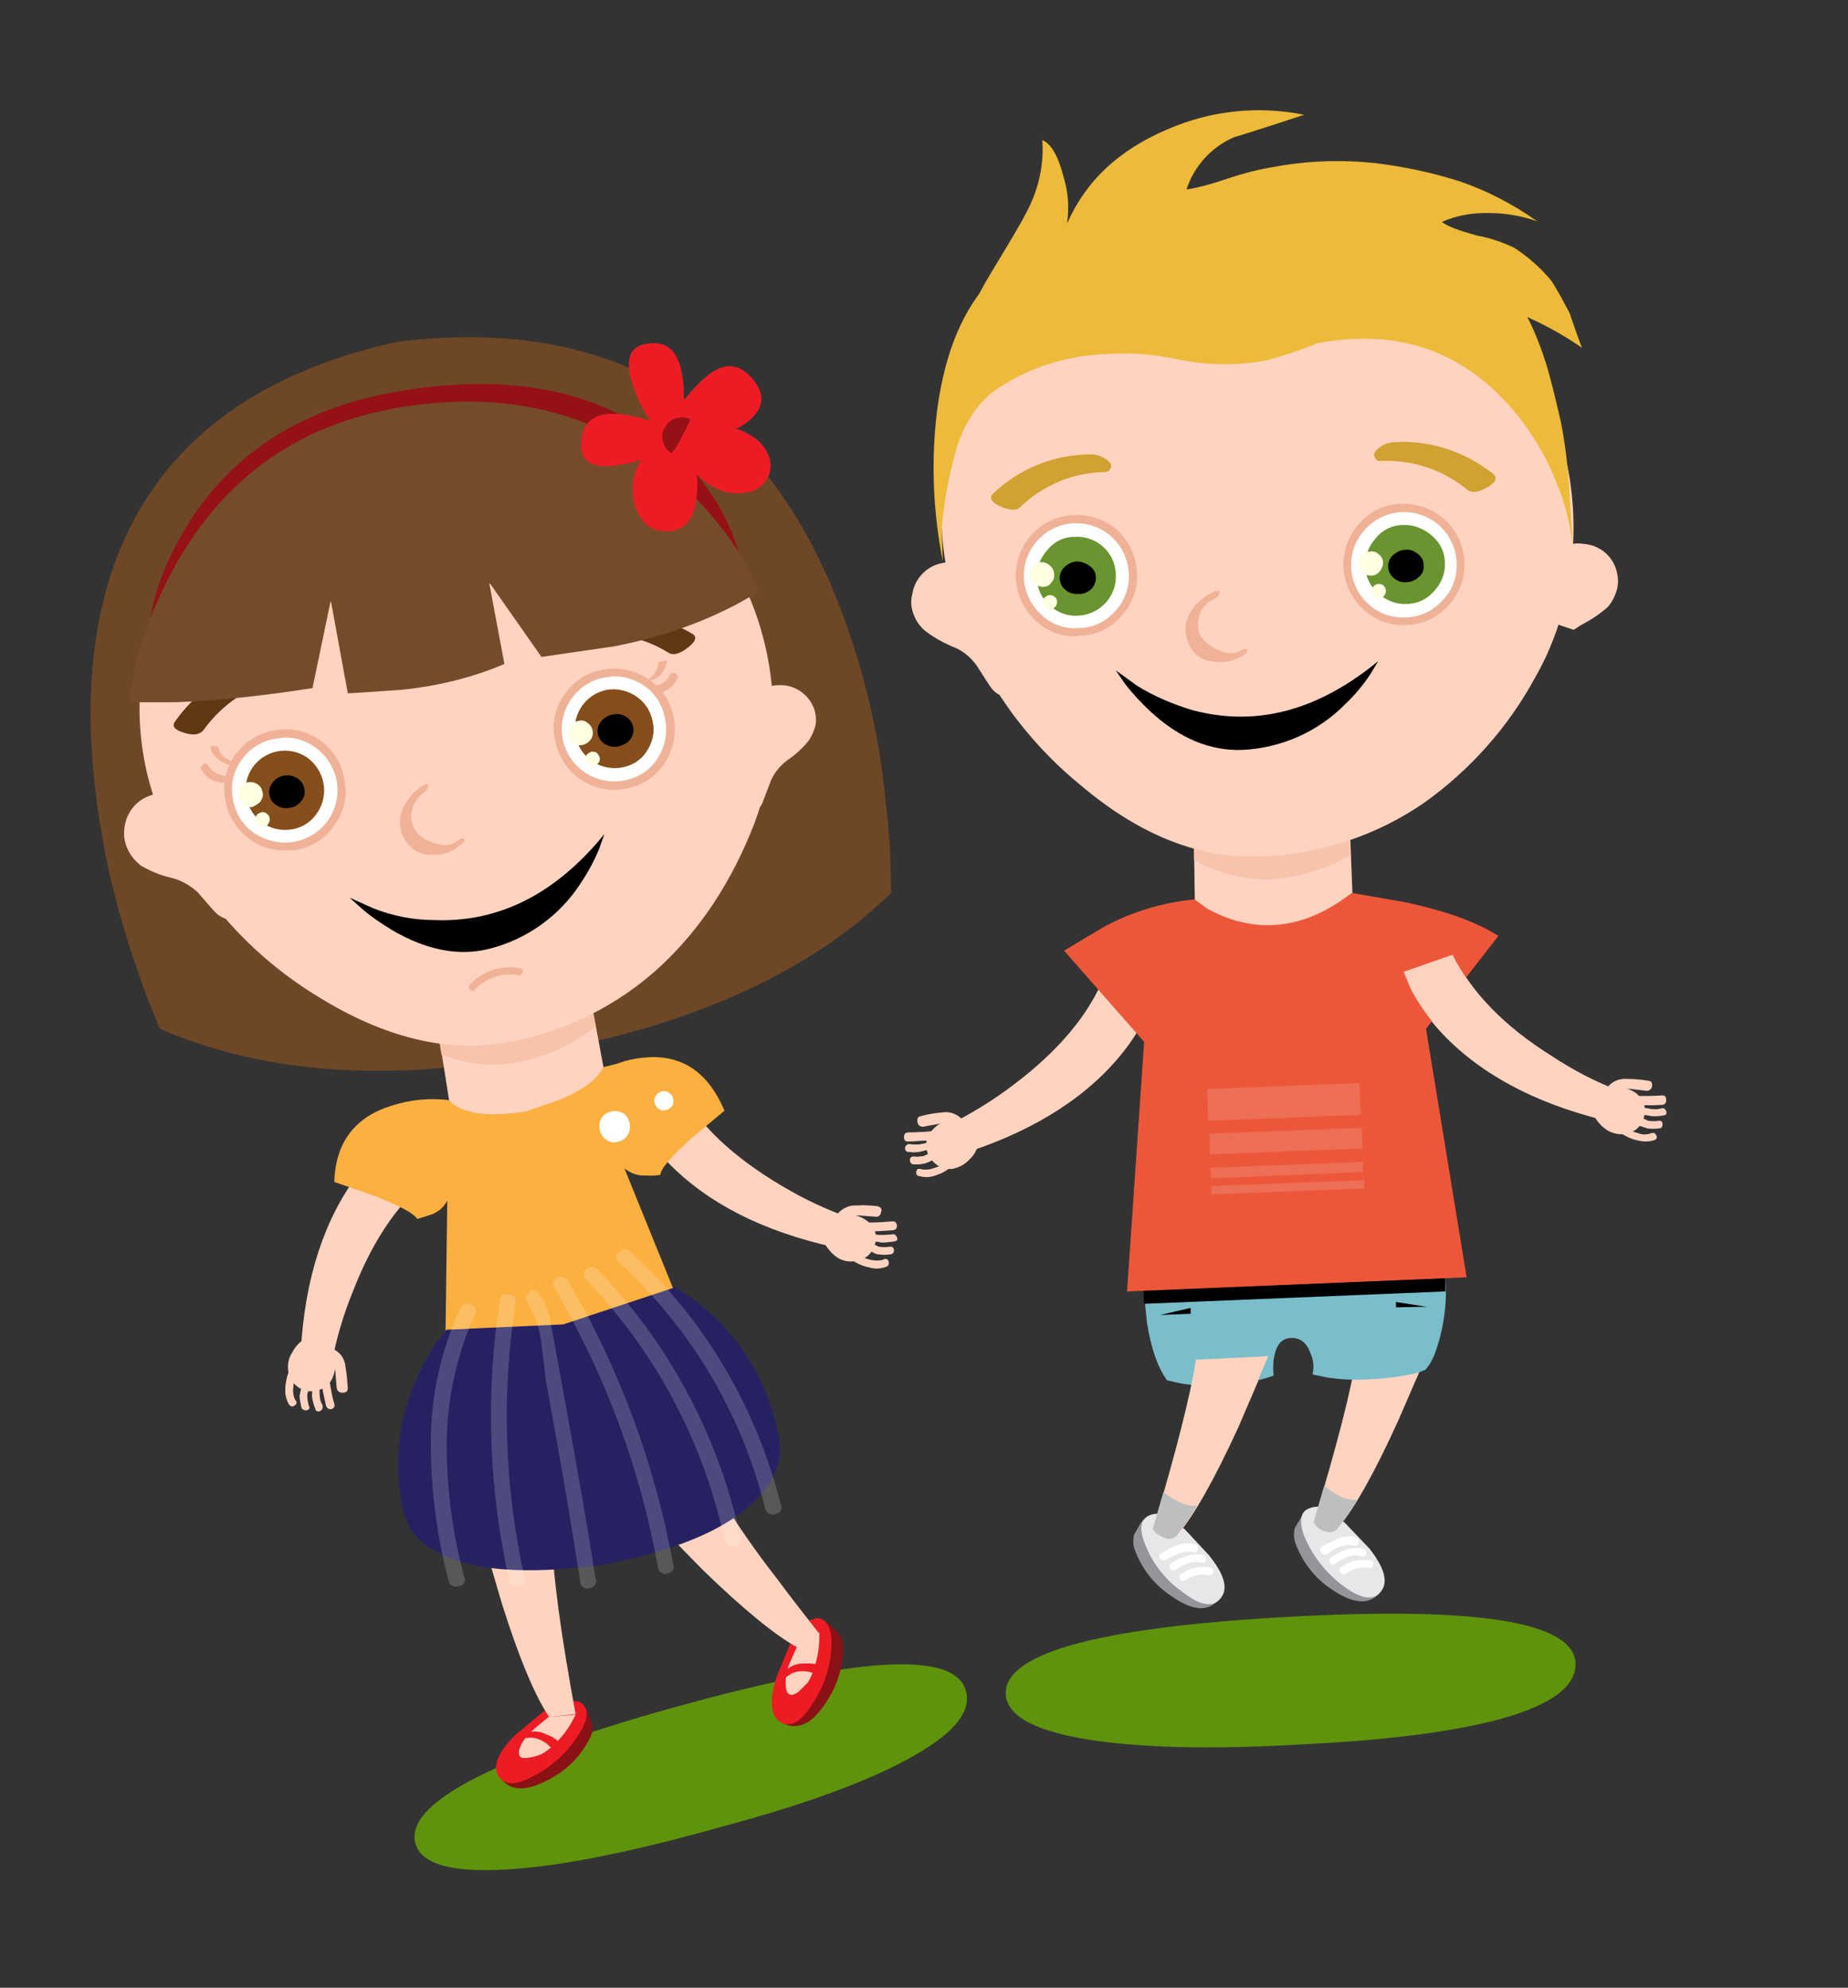 <svg version="1.1" id="a759dbe8-81d8-400a-b887-7dc38b6dfd2c"
	 xmlns="http://www.w3.org/2000/svg" xmlns:xlink="http://www.w3.org/1999/xlink" x="0px" y="0px" viewBox="0 0 314 337.7"
	 style="enable-background:new 0 0 314 337.7;" xml:space="preserve">
<rect x="0" y="0" width="314" height="337.7" fill="#333333" stroke="none"/>
<style type="text/css">
	.st0{fill:#5F930C;}
	.st1{fill:#FFD3BF;}
	.st2{fill:#939598;}
	.st3{fill:#E6E7E8;}
	.st4{fill:#FFFFFF;}
	.st5{fill:#BCBEC0;}
	.st6{fill:#F7C3AB;}
	.st7{fill:#F0B297;}
	.st8{fill:#69942F;}
	.st9{fill:#CFA232;}
	.st10{fill:#FFFEE3;}
	.st11{fill:#7ABECC;}
	.st12{fill:#ED5739;}
	.st13{fill:#ED6F55;}
	.st14{fill:#6E4726;}
	.st15{fill:#854E1B;}
	.st16{fill:#603913;}
	.st17{fill:#FBB040;}
	.st18{fill:#941116;}
	.st19{fill:#8A1115;}
	.st20{fill:#ED1C24;}
	.st21{fill:#262262;}
	.st22{opacity:0.18;}
	.st23{fill:#754C29;}
	.st24{fill:#EDBA39;}
</style>
<g id="a013f47d-e5e1-4bea-bbd5-60b6a4f06175">
	<path class="st0" d="M255.1,292c8.6-2.4,12.8-5.6,12.6-9.5c-0.4-7-16.8-9.6-49.1-7.8c-32.2,1.8-48.1,6.2-47.7,13.2
		c0.2,3.8,5.5,6.5,15.8,7.9c9,1.2,20.8,1.4,35.4,0.5C236.4,295.6,247.4,294.1,255.1,292z"/>
</g>
<path class="st1" d="M195.4,171l1-3l-8.7-2.3c-2.6,6.6-7.8,12.8-15.5,18.6c-3.4,2.6-7,4.8-10.8,6.7l3.1,4.7
	c11.8-3.9,20.7-9.7,26.6-17.3C192.9,176.1,194.3,173.6,195.4,171z"/>
<path class="st1" d="M164.7,197c0.8-0.7,1.3-1.7,1.6-2.7c0.3-1.1-0.2-2.2-1.1-2.8c-1-0.8-2.2-1.2-3.5-1.1c-1.2,0-2.3,0.5-3.1,1.4
	c-0.8,0.7-1.3,1.8-1.2,2.9c0,1.1,0.5,2.1,1.3,2.8c0.8,0.8,1.9,1.1,3,1.1C162.8,198.4,163.9,197.9,164.7,197z"/>
<path class="st1" d="M160.9,197.2c-0.6,0.5-1.3,1-2.1,1.2c-0.7,0.3-1.6,0.4-2.4,0.2c-0.4-0.1-0.6,0-0.7,0.4c-0.1,0.3,0,0.7,0.4,0.8
	h0.1c1,0.3,2.1,0.2,3-0.2c1-0.3,1.9-0.9,2.7-1.6c0.3-0.3,0.3-0.5,0-0.8C161.6,197,161.2,197,160.9,197.2L160.9,197.2z"/>
<path class="st1" d="M159.4,196.2c-0.1-0.3-0.4-0.6-0.8-0.5l0,0c-0.3,0.1-0.5,0.2-0.8,0.3c-0.4,0.2-0.7,0.3-0.8,0.4
	c-0.6,0.1-1.2,0.2-1.8,0.1c-0.4,0-0.6,0.2-0.6,0.6c0,0.4,0.3,0.7,0.6,0.7l0,0c0.7,0,1.3,0,2-0.2c0.3-0.1,0.6-0.2,0.9-0.4
	c0.3-0.2,0.5-0.3,0.8-0.3C159.4,196.9,159.6,196.6,159.4,196.2z"/>
<path class="st1" d="M159.2,194.7c0-0.4-0.2-0.7-0.6-0.7c-0.6,0.1-1.2,0.2-1.7,0.3c-0.7,0.2-1.5,0.2-2.2,0.1
	c-0.4-0.1-0.7,0.2-0.8,0.5c0,0,0,0,0,0.1c-0.1,0.3,0,0.6,0.3,0.7c0.1,0,0.1,0,0.2,0c0.7,0.1,1.5,0.1,2.2-0.1c0,0,0.4-0.1,1.1-0.3
	c0.3-0.1,0.7-0.2,1.1-0.1c0.3,0,0.5-0.1,0.6-0.4C159.2,194.8,159.2,194.8,159.2,194.7z"/>
<path class="st1" d="M158.4,192.2c-1.3,0.2-2.7,0.2-4,0.2c-0.5,0-0.7,0.3-0.7,0.8c0,0.4,0.2,0.7,0.5,0.7c0.1,0,0.1,0,0.2,0
	c1.8-0.1,3.1-0.1,4-0.2c0.4,0,0.7-0.4,0.7-0.8c0,0,0,0,0-0.1C159.1,192.3,158.8,192.1,158.4,192.2z"/>
<path class="st1" d="M163.2,189.9c-0.9-0.8-2.1-1.1-3.2-0.9c-1.2,0.1-2.3,0.3-3.5,0.6c-0.6,0.1-0.7,0.5-0.6,1.1
	c0.1,0.5,0.6,0.8,1,0.7h0.1c1.4-0.3,2.3-0.4,2.6-0.5c1.2-0.1,2,0,2.4,0.4c0.2,0.3,0.7,0.4,1,0.2c0.1,0,0.1-0.1,0.2-0.2
	c0.4-0.3,0.4-0.9,0.1-1.3L163.2,189.9z"/>
<path class="st1" d="M238.5,165.2l1.2,2.9c1.3,2.5,3,4.9,4.9,7c6.5,7.1,15.8,12.2,27.9,15.2l2.7-4.9c-4-1.5-7.8-3.5-11.3-5.8
	c-8.2-5.1-13.8-10.9-17-17.3L238.5,165.2z"/>
<path class="st1" d="M279.5,188.6c0-1.1-0.6-2.1-1.4-2.8c-0.9-0.7-2.1-1.1-3.2-1.1c-1.2,0-2.4,0.5-3.4,1.3c-0.9,0.7-1.3,1.8-0.9,2.9
	c0.3,1,1,1.9,1.8,2.6c0.9,0.8,2,1.2,3.2,1.2c1.1,0,2.2-0.5,2.9-1.3C279.1,190.7,279.5,189.6,279.5,188.6z"/>
<path class="st1" d="M275.3,192.4c0.8,0.6,1.8,1.1,2.8,1.3c1,0.3,2,0.3,3,0c0.3-0.1,0.5-0.4,0.4-0.7c0,0,0-0.1-0.1-0.1
	c-0.1-0.4-0.4-0.5-0.8-0.4c-0.7,0.3-1.6,0.3-2.3,0c-0.8-0.2-1.5-0.5-2.2-1c-0.2-0.2-0.6-0.2-0.8,0l-0.1,0.1
	C275,191.9,275,192.2,275.3,192.4z"/>
<path class="st1" d="M281.9,190.4c-0.6,0.1-1.3,0.1-1.9,0c-0.5-0.3-1.1-0.5-1.6-0.6c-0.4-0.1-0.7,0.2-0.8,0.6l0,0
	c-0.1,0.4,0.1,0.6,0.5,0.7c0.3,0.1,0.6,0.2,0.9,0.3s0.6,0.2,0.9,0.3c0.7,0.1,1.3,0.1,2,0c0.4,0,0.6-0.3,0.6-0.7
	c0-0.3-0.1-0.5-0.4-0.6C282,190.4,281.9,190.4,281.9,190.4z"/>
<path class="st1" d="M278.3,189.4c0.7,0,1.5,0,2.2,0.2c0.7,0.1,1.5,0,2.2-0.1c0.4-0.1,0.6-0.3,0.4-0.7c-0.1-0.4-0.4-0.6-0.8-0.5
	c-0.7,0.2-1.5,0.2-2.3,0c-0.6-0.1-1.2-0.2-1.8-0.2c-0.3,0-0.6,0.2-0.6,0.5c0,0.1,0,0.1,0,0.2C277.7,189.2,277.9,189.4,278.3,189.4z"
	/>
<path class="st1" d="M278.4,187.7c1.3,0.1,2.7,0.1,4,0c0.4,0,0.7-0.3,0.7-0.7c0-0.1,0-0.1,0-0.2c0-0.4-0.2-0.7-0.6-0.7
	c-0.1,0-0.1,0-0.2,0c-1.3,0.1-2.7,0.1-4,0.1c-0.5,0-0.7,0.2-0.7,0.8S278,187.7,278.4,187.7z"/>
<path class="st1" d="M274.7,185.6c0.4-0.5,1.1-0.7,2.3-0.6c0.1,0,1,0.1,2.6,0.3c0.5,0.1,1-0.2,1.1-0.7l0,0c0.1-0.6-0.1-1-0.7-1
	c-1.2-0.2-2.3-0.3-3.5-0.3c-1.2-0.1-2.3,0.3-3.1,1.1c-0.3,0.3-0.3,0.9,0,1.2l0.1,0.1C274,186.1,274.4,186.1,274.7,185.6z"/>
<path class="st2" d="M223,256.8c-0.7-0.4-1.4,0-2.1,1.3c-0.2,0.3-0.5,0.8-0.9,1.5c-0.2,0.9-0.2,1.9,0.2,2.8c1.2,3.2,3.4,5.9,6.2,7.7
	c3.1,2.1,5.6,2.5,7.3,1.2c2-1.5,1.5-3.8-1.5-6.8l-8.4-6.7C223.7,257.4,223.4,257,223,256.8z"/>
<path class="st3" d="M232.7,263.1l-4.2-4.4l-3.3-2.6c-0.9-0.2-1.8-0.2-2.6,0.1c-1.6,0.5-1.9,2-1.1,4.5c1.3,3.3,3.5,6.2,6.3,8.4
	c3.3,2.6,5.6,3,6.9,1.2C235.9,268.7,235.2,266.3,232.7,263.1z"/>
<path class="st1" d="M242.8,229.3l-12.3,0.7c-0.8,5.8-3.3,15.4-7.3,28.7l0.5,0.6c0.4,0.4,1,0.8,1.6,0.9c0.8,0.3,1.7,0,2.1-0.7
	c2.8-3.3,6.2-9.4,10.2-18.2L242.8,229.3z"/>
<path class="st4" d="M228.7,267.4c1.1-0.9,2.5-1.3,3.9-1c0.3,0.1,0.6-0.1,0.7-0.4c0-0.1,0-0.1,0-0.2c0.1-0.3,0-0.6-0.3-0.7
	c-0.1,0-0.1,0-0.2,0c-1.7-0.3-3.5,0.1-4.9,1.1c-0.3,0.2-0.4,0.5-0.2,0.8c0,0,0,0.1,0.1,0.1c0.1,0.3,0.4,0.4,0.7,0.3
	C228.6,267.5,228.7,267.4,228.7,267.4z"/>
<path class="st4" d="M226.9,265.6c1.8-1.2,3.2-1.6,4.5-1.2c0.3,0.1,0.6,0,0.7-0.3c0-0.1,0-0.1,0-0.2c0.1-0.4-0.1-0.7-0.5-0.8l0,0
	c-1.6-0.4-3.4,0.1-5.4,1.5c-0.3,0.1-0.4,0.4-0.3,0.7c0,0.1,0.1,0.1,0.1,0.2c0.1,0.3,0.5,0.4,0.7,0.3
	C226.8,265.7,226.9,265.7,226.9,265.6z"/>
<path class="st4" d="M227.6,262.8c0.8-0.3,1.7-0.4,2.5-0.2c0.3,0.1,0.6-0.1,0.7-0.4v-0.1c0.1-0.3-0.1-0.7-0.4-0.8h-0.1
	c-1-0.2-2-0.1-2.9,0.3s-1.8,0.8-2.7,1.3c-0.3,0.1-0.4,0.4-0.3,0.7c0,0.1,0.1,0.1,0.1,0.2c0.2,0.3,0.6,0.4,0.9,0.3l0,0
	C226.5,263.3,227.2,262.9,227.6,262.8z"/>
<path class="st5" d="M223.7,259.3c0.4,0.4,1,0.8,1.6,0.9c0.8,0.3,1.7,0,2.1-0.7c1.2-1.5,2.3-3.1,3.3-4.7c-1.7,0.2-3.6-0.6-5.7-2.4
	l-1.8,6.2L223.7,259.3z"/>
<path class="st2" d="M195.7,257.9c-0.7-0.4-1.4,0-2.1,1.2c-0.3,0.6-0.6,1.1-0.9,1.6c-0.2,0.9-0.2,1.9,0.2,2.8
	c1.2,3.2,3.4,5.9,6.2,7.7c3.1,2.2,5.6,2.6,7.3,1.2c2-1.5,1.5-3.8-1.5-6.9l-8.4-6.7C196.4,258.5,196.1,258.1,195.7,257.9z"/>
<path class="st3" d="M205.4,264.2l-4.1-4.4l-3.3-2.5c-0.9-0.2-1.8-0.2-2.6,0.1c-1.5,0.6-1.9,2.1-1,4.5c1.2,3.4,3.4,6.3,6.3,8.4
	c3.3,2.6,5.5,2.9,6.8,1.1C208.7,269.8,208,267.4,205.4,264.2z"/>
<path class="st1" d="M200.2,260.6c2.8-3.3,6.2-9.4,10.2-18.1l5.2-12.1l-12.3,0.6c-0.8,5.9-3.3,15.4-7.3,28.8l0.5,0.6
	c0.5,0.4,1,0.7,1.6,0.9C198.9,261.6,199.7,261.3,200.2,260.6z"/>
<path class="st4" d="M201.4,268.5c1.1-0.9,2.6-1.2,4-0.9c0.3,0.1,0.6-0.1,0.7-0.4c0,0,0-0.1,0-0.2c0.1-0.3-0.1-0.6-0.4-0.7h-0.1
	c-1.7-0.3-3.5,0.1-4.9,1.1c-0.3,0.2-0.4,0.6-0.2,0.9l0,0c0.1,0.3,0.5,0.4,0.7,0.2C201.4,268.5,201.4,268.5,201.4,268.5z"/>
<path class="st4" d="M199.7,266.7c1.8-1.2,3.2-1.6,4.5-1.2c0.4,0.1,0.6,0,0.7-0.5c0.1-0.3-0.1-0.7-0.4-0.8h-0.1
	c-1.5-0.4-3.3,0.1-5.4,1.4c-0.3,0.1-0.4,0.5-0.2,0.8c0,0.1,0.1,0.1,0.1,0.1C199,266.8,199.3,266.9,199.7,266.7L199.7,266.7z"/>
<path class="st4" d="M200.4,263.9c0.8-0.3,1.6-0.4,2.4-0.2c0.3,0.1,0.6-0.1,0.7-0.4c0,0,0-0.1,0-0.2c0.1-0.5-0.1-0.7-0.5-0.8
	c-1-0.2-2-0.1-3,0.2c-0.9,0.4-1.8,0.8-2.7,1.4c-0.3,0.1-0.4,0.4-0.3,0.7c0,0.1,0.1,0.1,0.1,0.2c0.1,0.3,0.5,0.4,0.8,0.3
	c0,0,0.1,0,0.1-0.1C199.4,264.3,200.1,264,200.4,263.9z"/>
<path class="st5" d="M196.4,260.4c0.5,0.4,1,0.7,1.6,0.9c0.8,0.3,1.7,0,2.1-0.7c1.2-1.5,2.3-3.1,3.3-4.8c-1.6,0.2-3.5-0.6-5.7-2.3
	l-1.8,6.2L196.4,260.4z"/>
<path class="st1" d="M173.4,110.1c-0.7-1.8-1.3-3.1-1.6-3.9c-0.8-1.9-1.4-3.3-1.8-4.2c-0.6-1.4-1.4-2.7-2.4-3.8
	c-1.7-2.3-4.5-3.3-7.2-2.6c-2.8,0.4-5,2.6-5.4,5.4c-0.3,1.1-0.2,2.2,0.2,3.3c0.4,1.1,1,2,1.9,2.8c1.4,1.1,3,2,4.6,2.7
	c1.7,0.6,3.1,1.7,4.2,3.2c1.5,2.3,2.3,3.6,2.4,3.7c0.8,1.2,2.2,1.9,3.7,1.8c0.9-0.1,1.7-0.7,2-1.6c0.5-0.8,0.7-1.7,0.6-2.6
	C174.4,112.8,174,111.4,173.4,110.1z"/>
<path class="st1" d="M202.6,124.6l0.5,34.5l27,0.5l-1.4-36.1L202.6,124.6z"/>
<path class="st6" d="M202.5,124.6l0.4,21.5c3.8,2.2,8.1,3.3,12.4,3.3c5-0.2,9.8-1.6,14.1-4.1l-0.9-21.7L202.5,124.6z"/>
<path class="st1" d="M265.6,76.1c-4.3-15.8-14.8-27-31.5-33.7c-7.5-3-16.9-3.8-28.1-2.5c-3.5,0.4-7,1-10.4,1.8l-4.1,1.1
	c-14.7,5.5-24.3,15.1-28.9,28.8c-3.7,10.7-3.5,22.4,0.5,33c4.1,11.2,11.1,21.1,20.4,28.7c10.1,8.6,20.3,12.6,30.6,12.2
	c10-0.3,19.8-3.5,28-9.2c7.8-5.6,14.2-12.8,18.8-21.3c3.2-5.6,5.2-11.9,6-18.3C267.8,89.8,267.4,82.8,265.6,76.1z"/>
<path class="st7" d="M206.2,100.6c-1.7,0.7-3.2,2-4.1,3.7c-0.9,1.7-0.9,3.6,0,5.3c0.7,1.6,2.3,2.7,4.1,2.8c1.7,0.3,3.5-0.1,5-1
	c0.6-0.4,0.9-0.8,0.7-1s-0.6-0.2-1.2,0.2c-1,0.5-2.2,0.5-3.3,0c-1.1-0.4-2.1-1-2.8-1.8c-1-1-1.3-2.5-0.9-3.9
	c0.3-1.4,1.2-2.5,2.5-3.1c0.5-0.2,0.9-0.6,1-1.1C207.2,100.3,206.9,100.2,206.2,100.6z"/>
<path class="st4" d="M182.6,88.2c-5.3,0.2-9.4,4.7-9.2,9.9c0,0,0,0,0,0.1c0,2.6,1.2,5,3.1,6.7c3.9,3.6,9.9,3.4,13.5-0.5l0.1-0.1
	c1.8-1.8,2.7-4.3,2.5-6.9c-0.1-2.6-1.2-5-3.1-6.7S185.1,88.1,182.6,88.2z"/>
<path class="st7" d="M182.5,87.5c-5.7,0.2-10.1,5-9.9,10.7c0.1,2.7,1.3,5.3,3.3,7.2c1.9,1.8,4.4,2.8,7,2.7l0.4-0.1
	c2.8,0,5.4-1.2,7.2-3.3c1.9-2,2.9-4.7,2.7-7.4c-0.1-2.7-1.3-5.3-3.3-7.2C187.9,88.3,185.2,87.4,182.5,87.5 M182.5,88.9h0.4
	c4.8,0,8.7,3.8,8.9,8.6c0.1,2.4-0.7,4.7-2.4,6.4c-1.6,1.8-3.8,2.8-6.2,2.8c-2.4,0.2-4.7-0.7-6.4-2.4c-3.6-3.4-3.8-9-0.4-12.6
	C178,90,180.2,89,182.5,88.9z"/>
<path class="st8" d="M182.6,91.2c-1.8,0-3.5,0.8-4.6,2.2c-1.2,1.3-1.9,3-1.8,4.8c0,1.8,0.8,3.5,2.2,4.7c1.3,1.2,3,1.8,4.8,1.7
	c3.7-0.2,6.6-3.3,6.4-7l0,0C189.5,93.9,186.4,91,182.6,91.2C182.7,91.2,182.7,91.2,182.6,91.2L182.6,91.2z"/>
<path d="M185.4,100.1c0.5-0.5,0.8-1.2,0.8-2s-0.4-1.5-1-1.9c-0.6-0.5-1.4-0.8-2.2-0.8s-1.5,0.4-2.1,0.9c-1.1,1-1.1,2.7-0.1,3.7
	c0.1,0.1,0.1,0.1,0.2,0.2c0.6,0.5,1.4,0.8,2.2,0.7C184.1,101,184.8,100.6,185.4,100.1z"/>
<path class="st9" d="M234.7,78.3c5.3-0.2,10.5,1.5,14.6,4.9c0.7,0.6,1.9,0.5,3.4-0.4s1.8-1.6,1-2.3c-4.7-3.7-10.5-5.7-16.5-5.4
	c-1.3,0-2.6,0.5-3.4,1.5c-0.3,0.3-0.4,0.7-0.2,1.1C233.8,78.2,234.2,78.4,234.7,78.3z"/>
<path class="st9" d="M168.8,83.8c-0.8,0.7-0.4,1.5,1.1,2.2s2.7,0.8,3.4,0.2c3.8-3.7,8.9-5.9,14.3-6c0.5,0,0.9-0.2,1.1-0.6
	c0.2-0.4,0.1-0.8-0.2-1.1c-0.9-0.9-2.2-1.4-3.6-1.3C178.9,77.3,173.1,79.7,168.8,83.8z"/>
<path class="st10" d="M178.6,99c0.4-0.4,0.6-0.9,0.5-1.5c0-0.6-0.3-1.1-0.7-1.4c-0.4-0.4-0.9-0.6-1.5-0.6s-1.1,0.3-1.4,0.7
	c-0.4,0.4-0.6,0.9-0.5,1.5c0,0.6,0.3,1.1,0.7,1.4c0.4,0.4,1,0.6,1.5,0.6C177.8,99.7,178.3,99.5,178.6,99z"/>
<path class="st10" d="M179.3,103.1c0.2-0.2,0.3-0.5,0.3-0.9c0-0.3-0.1-0.6-0.4-0.8c-0.2-0.2-0.5-0.3-0.8-0.3s-0.6,0.1-0.9,0.4
	c-0.2,0.2-0.3,0.5-0.3,0.8s0.1,0.6,0.4,0.9c0.2,0.2,0.6,0.3,0.9,0.3C178.8,103.5,179.1,103.3,179.3,103.1z"/>
<path class="st4" d="M238.2,86.3c-2.6,0.1-5,1.2-6.7,3.1c-1.8,1.8-2.7,4.3-2.6,6.9c0.1,2.6,1.2,5,3.1,6.7c3.9,3.6,10,3.4,13.6-0.5
	c1.7-1.9,2.7-4.4,2.5-7C248,90.2,243.5,86.1,238.2,86.3L238.2,86.3z"/>
<path class="st7" d="M238.2,85.6c-2.8,0-5.4,1.2-7.2,3.3c-3.8,4.1-3.6,10.5,0.4,14.4c1.9,1.9,4.4,2.9,7.1,2.9h0.5
	c2.7-0.1,5.3-1.3,7.1-3.3c3.9-4.2,3.6-10.7-0.5-14.5l0,0C243.6,86.5,240.9,85.5,238.2,85.6 M238.2,87h0.4c4.8,0,8.7,3.8,8.9,8.6
	c0.1,2.4-0.7,4.7-2.4,6.4c-1.6,1.8-3.8,2.8-6.2,2.9s-4.7-0.7-6.4-2.3c-1.8-1.6-2.8-3.8-2.9-6.2c-0.1-2.4,0.7-4.7,2.3-6.4
	C233.6,88.1,235.9,87.1,238.2,87L238.2,87z"/>
<path class="st8" d="M238.4,89.2c-1.8,0-3.5,0.8-4.6,2.2c-1.2,1.3-1.9,3-1.8,4.8c0,1.8,0.8,3.4,2.2,4.6c1.3,1.2,3,1.9,4.8,1.8
	c1.8,0,3.5-0.8,4.7-2.2c1.2-1.3,1.9-3,1.8-4.8c0-1.8-0.8-3.4-2.2-4.6S240.2,89.1,238.4,89.2z"/>
<path d="M238.8,93.4c-0.8,0-1.5,0.4-2.1,0.9c-1.1,1-1.1,2.7-0.1,3.7c0.1,0.1,0.2,0.2,0.2,0.2c0.6,0.5,1.4,0.8,2.2,0.7
	c0.8,0,1.6-0.4,2.1-0.9c0.6-0.5,0.9-1.2,0.8-2c0-0.8-0.4-1.5-1-1.9C240.3,93.6,239.6,93.3,238.8,93.4z"/>
<path class="st10" d="M231.4,94.3c-0.4,0.4-0.6,0.9-0.6,1.5s0.3,1.1,0.7,1.4c0.4,0.4,0.9,0.6,1.5,0.6s1.1-0.3,1.4-0.7
	c0.4-0.4,0.6-1,0.6-1.5c0-0.6-0.3-1.1-0.7-1.4c-0.4-0.4-0.9-0.6-1.5-0.5C232.3,93.7,231.8,93.9,231.4,94.3z"/>
<path class="st10" d="M235.2,101.2c0.4-0.5,0.4-1.2-0.1-1.7c-0.2-0.2-0.5-0.3-0.9-0.3c-0.3,0-0.6,0.2-0.8,0.4
	c-0.2,0.2-0.3,0.5-0.3,0.9c0,0.3,0.1,0.6,0.4,0.9c0.2,0.2,0.5,0.3,0.8,0.3C234.7,101.6,235,101.4,235.2,101.2z"/>
<path class="st1" d="M269.1,92.4c-2.6-0.4-5.3,0.8-6.7,3.1c-0.9,1.2-1.5,2.5-2,3.8c-0.4,0.9-0.8,2.3-1.4,4.1
	c-0.2,0.6,2.6,1.7,8.4,3.6c0.5-0.3,1-0.7,1.6-1c1.5-0.8,3-1.8,4.2-2.9c0.7-0.8,1.2-1.8,1.5-2.8s0.3-2.1,0-3.2
	C274.1,94.5,271.8,92.6,269.1,92.4z"/>
<path class="st11" d="M214.1,234.4c0.8-0.2,1.5-0.4,2.3-0.7c-0.1-1.1-0.1-2.2,0.1-3.2c0.4-2.2,1.4-3.2,3-3.2c1.5,0,2.6,0.9,3.2,2.7
	c0.5,1.1,0.6,2.3,0.3,3.5l2.4,0.5c2.5,0.4,5.1,0.5,7.6,0.3c2.4-0.1,4.8-0.4,7.2-0.9c0.7-0.2,1.4-0.4,2-0.7c0.9-1,1.5-2.3,1.9-3.6
	c1.3-3.9,1.8-8,1.5-12.1l-51.3,2.1l0.6,5.7c0.7,4.3,1.8,7.5,3.4,9.7l2.2,0.5c2.3,0.4,4.5,0.5,6.8,0.4
	C209.5,235.3,211.8,235,214.1,234.4z"/>
<g id="a8761f69-1cdd-40db-aad0-19e52c0270fc">
	<path d="M245.6,219.4v-2.3l-51.3,2.1l0.1,2.3L245.6,219.4z"/>
</g>
<g id="e8abca26-a86f-4eaf-a329-e5d25c923a47">
	<path d="M197.1,223.4l5.2-0.2v-1L197.1,223.4z"/>
</g>
<g id="ae2c06de-850d-4d58-b8e3-27e14325fd87">
	<path d="M237.2,222.1l5.2-0.1l-5.2-0.8V222.1z"/>
</g>
<path class="st12" d="M205,154.3l-2-1.5c-5.4,0.5-10.7,2.1-15.5,4.7l-6.7,4l13.6,15.5l-2.9,42.4l57.7-2.4l-6.9-42.2l12.3-15.8
	c-3.6-2.3-8.8-4.2-15.7-5.7l-9.2-1.6c-6.2,4.8-12.5,6.5-19,4.9C208.7,156.1,206.8,155.3,205,154.3z"/>
<path class="st1" d="M159.4,196.2c-0.1-0.3-0.4-0.6-0.7-0.5l0,0c-0.3,0.1-0.5,0.2-0.8,0.3c-0.4,0.2-0.7,0.3-0.8,0.4
	c-0.6,0.1-1.2,0.2-1.8,0.1c-0.4,0-0.6,0.2-0.6,0.6c0,0.4,0.3,0.7,0.6,0.7l0,0c0.7,0,1.3,0,2-0.2c0.3-0.1,0.6-0.2,0.9-0.4
	c0.3-0.1,0.6-0.2,0.9-0.3C159.4,196.9,159.5,196.6,159.4,196.2z"/>
<path class="st1" d="M159.2,194.7c0-0.4-0.2-0.7-0.6-0.7c-0.6,0.1-1.2,0.2-1.7,0.3c-0.7,0.2-1.5,0.2-2.3,0.1
	c-0.4-0.1-0.7,0.2-0.8,0.5l0,0c-0.1,0.4,0.1,0.7,0.5,0.7c0.7,0.1,1.5,0.1,2.2,0c0,0,0.4-0.1,1.1-0.3c0.3-0.1,0.7-0.2,1.1-0.1
	c0.3,0.1,0.5-0.1,0.6-0.4C159.2,194.8,159.2,194.7,159.2,194.7z"/>
<path class="st13" d="M205.1,185l0.2,5.4l25.9-1L231,184L205.1,185z"/>
<path class="st13" d="M231.5,195.1l-0.1-3.5l-25.9,1l0.1,3.5L231.5,195.1z"/>
<path class="st13" d="M231.6,199.1v-1.7l-25.9,1l0.1,1.8L231.6,199.1z"/>
<path class="st13" d="M231.8,201.9v-1.4l-26,1l0.1,1.4L231.8,201.9z"/>
<path class="st1" d="M158.3,192.2c-1.3,0.1-2.7,0.2-4,0.2c-0.5,0-0.7,0.3-0.7,0.8c0,0.4,0.2,0.7,0.5,0.7c0.1,0,0.1,0,0.2,0
	c1.8-0.1,3.1-0.1,4-0.2c0.4,0,0.7-0.4,0.7-0.8c0,0,0,0,0-0.1C159,192.3,158.8,192.1,158.3,192.2z"/>
<path d="M193.2,116.5l-3.6-2.6l1.5,2.2c1.3,1.7,2.8,3.3,4.4,4.8c5,4.6,10.2,6.7,15.6,6.5c6.6-0.3,12.9-3.1,17.5-7.8
	c1.6-1.5,3-3.2,4.2-5l1.4-2.3c-10.2,8.4-20.6,11.2-31.4,8.4C199.4,119.7,196.1,118.3,193.2,116.5z"/>
<path class="st1" d="M238.5,165.1l1.2,2.9c1.3,2.5,3,4.9,4.9,7c6.5,7.1,15.8,12.2,27.8,15.2l2.7-4.9c-4-1.5-7.8-3.5-11.3-5.8
	c-8.2-5.1-13.8-10.9-17-17.3L238.5,165.1z"/>
<path class="st4" d="M227.6,262.7c0.8-0.3,1.7-0.4,2.5-0.2c0.3,0.1,0.6-0.1,0.7-0.4c0,0,0-0.1,0-0.2c0.1-0.3-0.1-0.7-0.4-0.8h-0.1
	c-1-0.2-2-0.1-2.9,0.3s-1.8,0.8-2.7,1.3c-0.3,0.1-0.4,0.4-0.3,0.7c0,0.1,0.1,0.1,0.1,0.2c0.2,0.3,0.6,0.4,0.9,0.3l0,0
	C226.5,263.2,227.2,262.9,227.6,262.7z"/>
<path class="st1" d="M200.1,260.6c2.8-3.3,6.2-9.4,10.2-18.1l5.2-12.1l-12.3,0.6c-0.9,5.9-3.3,15.4-7.3,28.8l0.5,0.6
	c0.5,0.4,1,0.7,1.6,0.9C198.8,261.6,199.7,261.3,200.1,260.6z"/>
<path class="st5" d="M196.4,260.4c0.5,0.4,1,0.7,1.6,0.9c0.8,0.3,1.7,0,2.1-0.7c1.2-1.5,2.3-3.1,3.3-4.8c-1.6,0.2-3.5-0.6-5.7-2.3
	l-1.8,6.2L196.4,260.4z"/>
<g>
	<g>
		<g id="f8045c7f-f457-4305-a1ed-d8f7f9eedcbe">
			<path class="st12" d="M81.5,227.3c2.9,1.5,6.4,1.9,10.4,1.1c1.8-0.3,3.6-0.9,5.3-1.7c-1-1.3-2.6-1.8-4.7-1.6l-2.9,0.8
				c-1.3-0.8-3-0.8-5.2-0.1L81.5,227.3z"/>
		</g>
	</g>
	<path class="st4" d="M86.3,217.6c0.4-0.6,0.6-1.3,0.4-2c-0.1-0.7-0.5-1.3-1-1.6c-1.1-0.8-2.7-0.6-3.5,0.6l-0.1,0.1
		c-0.4,0.5-0.6,1.2-0.4,1.9c0.1,0.7,0.5,1.3,1.1,1.6C83.9,219,85.5,218.7,86.3,217.6L86.3,217.6L86.3,217.6z"/>
	<path class="st4" d="M97.3,206.5c0.3-0.5,0.5-1.1,0.3-1.7c-0.1-0.6-0.4-1.1-0.9-1.4c-0.5-0.3-1.1-0.5-1.6-0.3
		c-0.6,0.1-1.1,0.4-1.4,0.9s-0.5,1.1-0.4,1.6c0.1,0.6,0.5,1.1,1,1.4c0.5,0.3,1.1,0.5,1.6,0.4C96.5,207.3,97,207,97.3,206.5z"/>
	<path class="st4" d="M104.6,216c0.2-0.3,0.3-0.8,0.2-1.1c-0.1-0.4-0.3-0.8-0.7-1c-0.3-0.3-0.8-0.3-1.2-0.2c-0.4,0.1-0.8,0.3-1,0.6
		s-0.3,0.8-0.2,1.1c0,0.4,0.3,0.8,0.6,1c0.3,0.2,0.8,0.3,1.2,0.2C104,216.6,104.4,216.3,104.6,216z"/>
	<path class="st4" d="M83,205.8c0.2-0.2,0.3-0.5,0.2-0.8c0-0.3-0.2-0.6-0.4-0.7c-0.3-0.2-0.6-0.2-0.9-0.1c-0.3,0.1-0.5,0.2-0.7,0.4
		s-0.2,0.5-0.2,0.8c0.1,0.3,0.2,0.6,0.5,0.7c0.2,0.2,0.5,0.2,0.8,0.1C82.6,206.2,82.9,206,83,205.8z"/>
	<path class="st4" d="M97.2,223.4c0.6-0.8,0.4-2-0.5-2.6c-0.4-0.3-0.9-0.4-1.4-0.3c-0.5,0.1-0.9,0.4-1.2,0.8
		c-0.3,0.4-0.4,0.9-0.3,1.4s0.4,0.9,0.8,1.2C95.4,224.5,96.6,224.2,97.2,223.4z"/>
	<path class="st4" d="M105.6,208.4c0.5-0.1,0.7-0.4,0.5-0.8c0-0.3-0.3-0.6-0.6-0.5h-0.1c-0.5,0.1-0.7,0.4-0.5,0.8
		c0,0.3,0.2,0.6,0.5,0.6C105.4,208.4,105.5,208.4,105.6,208.4z"/>
	<path class="st1" d="M107.1,187.9l1.3,2.9c1.4,2.5,3.1,4.7,5.1,6.7c6.7,6.9,16.1,11.7,28.3,14.4l2.6-5c-4-1.4-7.8-3.2-11.5-5.4
		c-8.3-4.9-14.2-10.4-17.5-16.7L107.1,187.9z"/>
	<path class="st1" d="M139.8,210.6c0.4,1,1.1,1.9,1.9,2.6c0.9,0.8,2,1.2,3.2,1.1c1.1,0,2.2-0.5,2.9-1.3s1.1-1.9,1-2.9
		c0-1.1-0.6-2.1-1.5-2.7c-0.9-0.7-2.1-1.1-3.3-1s-2.4,0.6-3.3,1.4C139.8,208.4,139.4,209.6,139.8,210.6z"/>
	<path class="st1" d="M147.8,214c-0.8-0.2-1.6-0.5-2.2-1c-0.3-0.2-0.7-0.2-0.9,0.1c0,0,0,0,0,0.1c-0.3,0.4-0.3,0.6,0.1,0.9
		c0.9,0.6,1.8,1,2.8,1.2c1,0.3,2,0.3,3-0.1c0.3-0.1,0.5-0.4,0.4-0.8v-0.1c-0.1-0.3-0.4-0.5-0.7-0.4c-0.1,0-0.1,0-0.2,0.1
		C149.4,214.2,148.6,214.2,147.8,214z"/>
	<path class="st1" d="M149.3,213.1c0.7,0.1,1.3,0.1,2,0c0.3,0,0.6-0.3,0.6-0.6v-0.1c0-0.3-0.2-0.6-0.5-0.6c-0.1,0-0.1,0-0.2,0
		c-0.6,0.1-1.3,0.1-1.9,0c-0.5-0.3-1-0.4-1.6-0.5c-0.4-0.1-0.7,0.2-0.8,0.5l0,0c-0.1,0.4,0.1,0.7,0.5,0.7c0.3,0.1,0.7,0.1,1,0.3
		C148.7,213,149,213.1,149.3,213.1z"/>
	<path class="st1" d="M149.3,209.8c-0.6-0.1-1.2-0.2-1.8-0.2c-0.3,0-0.6,0.3-0.6,0.6v0.1c0,0.4,0.3,0.6,0.7,0.6c0.7,0,1.5,0,2.2,0.2
		c0.7,0,1.5-0.1,2.2-0.2c0.4-0.1,0.6-0.3,0.4-0.7c-0.1-0.3-0.4-0.6-0.7-0.5h-0.1C150.8,209.8,150.1,209.8,149.3,209.8z"/>
	<path class="st1" d="M151.6,207.5c-1.3,0.1-2.7,0.2-4,0.2c-0.5,0-0.7,0.2-0.7,0.8c0,0.4,0.3,0.7,0.7,0.7h0.1c1.3,0,2.7-0.1,4-0.2
		c0.4,0,0.7-0.3,0.7-0.7v-0.1c0-0.3-0.2-0.6-0.5-0.7C151.7,207.5,151.6,207.5,151.6,207.5z"/>
	<path class="st1" d="M145.6,204.8c-1.2-0.1-2.3,0.4-3.1,1.2c-0.3,0.4-0.2,0.9,0.1,1.2c0,0,0,0,0.1,0.1c0.4,0.4,0.8,0.4,1.1-0.1
		s1.1-0.7,2.3-0.7c0.2,0,1,0.1,2.6,0.2c0.5,0.1,0.9-0.2,1-0.7v-0.1c0.2-0.4,0-0.8-0.4-0.9c-0.1,0-0.2-0.1-0.3-0.1
		C147.9,204.8,146.8,204.7,145.6,204.8z"/>
	<path class="st1" d="M69.4,191.6l-2.6,1.7c-2.2,1.8-4.2,3.8-5.9,6.1c-5.8,7.7-9.1,17.7-9.8,30.2l5.3,1.8c0.8-4.2,2-8.2,3.6-12.1
		c3.5-9,8.1-15.6,13.9-19.8L69.4,191.6z"/>
	<path class="st1" d="M51.9,227.4c-0.9,0.5-1.7,1.3-2.2,2.3c-0.7,1-0.9,2.2-0.7,3.4c0.4,2.1,2.4,3.6,4.6,3.2c0.1,0,0.2,0,0.3-0.1
		c1.1-0.2,2-0.9,2.5-1.9s0.7-2.2,0.4-3.4s-1-2.3-2-3.1C54,227.1,52.8,226.9,51.9,227.4z"/>
	<path class="st1" d="M49.8,235.8c0-0.8,0.3-1.6,0.6-2.4c0.2-0.3,0-0.7-0.3-0.9s-0.6-0.2-0.8,0.2c-0.5,0.9-0.7,2-0.8,3
		s0.1,2,0.6,2.9c0.2,0.3,0.5,0.4,0.8,0.3c0,0,0.1,0,0.1-0.1c0.4-0.2,0.5-0.5,0.2-0.8C49.9,237.4,49.7,236.6,49.8,235.8z"/>
	<path class="st1" d="M52.2,236.9c0.2-0.5,0.3-1.1,0.3-1.7c0-0.3-0.2-0.6-0.6-0.6h-0.1c-0.5,0-0.7,0.2-0.6,0.6c0,0.3,0,0.7-0.1,1
		s-0.1,0.6-0.2,0.9c0,0.7,0.2,1.3,0.3,2c0.1,0.3,0.4,0.5,0.8,0.5c0,0,0,0,0.1,0c0.4-0.1,0.6-0.3,0.4-0.7
		C52.3,238.2,52.2,237.6,52.2,236.9z"/>
	<path class="st1" d="M54.3,236.6c0-0.6,0-1.2-0.1-1.8c-0.1-0.3-0.4-0.5-0.8-0.5c0,0,0,0-0.1,0c-0.4,0.1-0.6,0.3-0.4,0.7
		c0.1,0.7,0.2,1.4,0.1,2.2c0.1,0.7,0.3,1.5,0.6,2.2c0,0.3,0.3,0.4,0.6,0.4c0.1,0,0.1,0,0.2-0.1c0.3-0.1,0.5-0.5,0.4-0.9
		c0,0,0,0,0-0.1C54.4,238.1,54.3,237.4,54.3,236.6z"/>
	<path class="st1" d="M56.8,238.5c-0.4-1.3-0.6-2.6-0.8-3.9c-0.1-0.5-0.3-0.7-0.8-0.5c-0.4,0-0.7,0.4-0.6,0.7v0.1
		c0.2,1.3,0.5,2.6,0.8,3.9c0.1,0.4,0.4,0.6,0.8,0.6h0.1C56.8,239.2,56.9,239,56.8,238.5z"/>
	<path class="st1" d="M58.7,232.2c-0.1-1.2-0.7-2.2-1.7-2.8c-0.4-0.3-0.9-0.2-1.2,0.2c0,0,0,0.1-0.1,0.1c-0.3,0.3-0.2,0.8,0.1,1.1
		c0.1,0.1,0.1,0.1,0.2,0.1c0.5,0.3,0.8,1,1,2.2c0,0.4,0.1,1.2,0.2,2.6c0,0.5,0.4,0.9,0.9,0.9c0,0,0,0,0.1,0c0.6,0,0.9-0.2,0.9-0.8
		C59,234.5,58.9,233.3,58.7,232.2z"/>
	<path class="st14" d="M141.8,100.8c-6-14.5-14.2-25.4-24.8-32.7c-13.2-9.2-29.8-12.5-49.6-10c-19.5,4.3-33.6,13-42.2,26.1
		c-6.9,10.5-10.1,23.6-9.8,39.3c0.4,12.1,2.5,24.2,6.1,35.7c1.6,5.3,3.5,10.5,5.7,15.6c11.4,4.9,24.2,7.3,38.2,7.1
		c8,0,15.9-1,23.6-2.8l6.4-1c5.3-1,10.6-2.3,15.8-3.9c16.8-5.2,30.2-12.7,40.2-22.5c0-5.4-0.3-10.8-1-16.2
		C149.3,123.7,146.3,112,141.8,100.8z"/>
	<path class="st1" d="M33.2,136.7c-2-2-4.9-2.6-7.5-1.6c-2.7,0.8-4.5,3.3-4.6,6.1c-0.1,1.1,0.2,2.3,0.7,3.3s1.3,1.9,2.2,2.6
		c1.6,0.9,3.2,1.6,5,2c1.7,0.4,3.3,1.3,4.6,2.5c1.8,2.1,2.8,3.2,2.9,3.3c1,1.1,2.5,1.6,3.9,1.2c0.8-0.3,1.5-1,1.7-1.9
		c0.3-0.8,0.4-1.7,0.2-2.6c-0.4-1.4-0.9-2.7-1.6-3.9c-1-1.7-1.8-2.9-2.2-3.6c-1.3-2.2-2.1-3.5-2.4-3.9
		C35.4,138.9,34.4,137.7,33.2,136.7z"/>
	<path class="st1" d="M71.7,157.9l5.4,34l26.8-3.3l-6.6-35.4L71.7,157.9z"/>
	<path class="st6" d="M71.6,158l3.4,21.1c4,1.7,8.5,2.2,12.8,1.4c4.9-0.9,9.5-3,13.4-6.1L97.3,153L71.6,158z"/>
	<path class="st1" d="M128.1,140.1c2.3-6.1,3.5-12.5,3.3-19c-0.1-6.9-1.5-13.8-4.3-20.2c-6.5-15-18.5-24.6-35.9-28.8
		c-7.9-1.9-17.3-1.4-28.2,1.5c-3.4,0.9-6.8,1.9-10,3.2l-4,1.7C35.2,86,27.1,96.9,24.6,111.2c-2.2,11.1-0.3,22.7,5.2,32.6
		c5.7,10.5,14,19.3,24.2,25.5c11.3,7,22,9.6,32,7.8c9.9-1.7,19.1-6.3,26.4-13.1C119.1,157.7,124.3,149.8,128.1,140.1z"/>
	<path class="st7" d="M78.9,142.5c-0.2-0.2-0.6-0.1-1.2,0.4c-0.9,0.7-2.1,0.9-3.2,0.5c-1.1-0.2-2.2-0.7-3.1-1.4
		c-1.1-0.9-1.7-2.3-1.5-3.8c0.1-1.4,0.9-2.7,2.1-3.5c0.4-0.3,0.7-0.7,0.8-1.2c0-0.4-0.3-0.4-1,0c-1.6,1-2.8,2.5-3.5,4.2
		c-0.6,1.8-0.4,3.7,0.7,5.3c1,1.5,2.7,2.3,4.5,2.2c1.8,0.1,3.5-0.5,4.8-1.7C78.9,143.1,79.1,142.8,78.9,142.5z"/>
	<path class="st7" d="M39.9,129.5c-1.6-0.5-2.5-1.2-2.7-2.3c-0.1-0.3-0.3-0.4-0.8-0.5s-0.6,0.1-0.6,0.4c0.4,1.5,1.7,2.5,3.9,3.1
		c0.4,0.1,0.6,0,0.7-0.2S40.3,129.6,39.9,129.5z"/>
	<path class="st7" d="M38.6,131.8c-0.7,0-1.3-0.1-1.9-0.5c-0.6-0.3-1.1-0.8-1.4-1.4c-0.2-0.3-0.4-0.3-0.8,0s-0.5,0.5-0.3,0.8
		c0.4,0.7,0.9,1.3,1.6,1.7c0.7,0.4,1.4,0.6,2.2,0.6c0.3,0,0.5-0.2,0.7-0.6C39,132,38.9,131.8,38.6,131.8z"/>
	<path class="st4" d="M56.3,139.7c1.5-2.1,2-4.7,1.5-7.2c-0.4-2.5-1.9-4.7-4-6.2c-4.4-3-10.4-1.9-13.4,2.5c-3,4.4-1.8,10.3,2.5,13.3
		c2.1,1.5,4.7,2,7.2,1.5C52.7,143.2,54.9,141.8,56.3,139.7z"/>
	<path class="st7" d="M54.3,125.7c-4.7-3.2-11.1-2-14.4,2.6c-3.2,4.7-2,11.1,2.7,14.4l0,0c1.7,1.2,3.7,1.8,5.8,1.8l1.9-0.1
		c2.7-0.5,5.1-2,6.6-4.3c1.6-2.2,2.2-5,1.6-7.7C58.1,129.6,56.5,127.3,54.3,125.7 M48.4,125.3c2.1,0,4.1,0.7,5.7,2.1
		c1.6,1.3,2.7,3.2,3.1,5.2c0.9,4.9-2.3,9.5-7.2,10.4c-2.3,0.4-4.7-0.1-6.7-1.4c-2-1.3-3.3-3.4-3.7-5.8c-0.5-2.3,0-4.7,1.4-6.6
		c1.3-2,3.4-3.3,5.8-3.7L48.4,125.3z"/>
	<path class="st15" d="M53.9,138.1c2.1-3.1,1.3-7.2-1.7-9.4c-3.1-2.1-7.2-1.3-9.3,1.7c-2.1,3.1-1.3,7.2,1.7,9.4c1.4,1,3.3,1.4,5,1.1
		C51.4,140.6,52.9,139.6,53.9,138.1z"/>
	<path d="M51.2,136.1c0.5-0.6,0.7-1.3,0.5-2.1c-0.1-0.8-0.6-1.4-1.2-1.8c-0.7-0.4-1.5-0.6-2.3-0.4c-0.8,0.1-1.5,0.6-1.9,1.2
		c-0.5,0.6-0.7,1.4-0.5,2.1c0.1,0.7,0.6,1.4,1.2,1.7c0.7,0.5,1.5,0.6,2.3,0.4C50,137.2,50.7,136.7,51.2,136.1z"/>
	<path class="st7" d="M112.6,112.3c-0.5,0.1-0.7,0.1-0.7,0.2c-0.1,0.6-0.2,1.1-0.5,1.6c-0.1,0.3-0.4,0.6-0.7,0.9l-0.3,0.2
		c-0.1,0.1-0.2,0.1-0.2,0.2c-0.1,0,0,0,0.2,0l-1,0.1c-0.1,0-0.2,0.1-0.2,0.1c-0.1,0-0.1,0.1,0,0.1c1,0.1,1.9-0.2,2.7-0.7
		c0.8-0.7,1.3-1.6,1.4-2.7C113.2,112.2,113,112.2,112.6,112.3z"/>
	<path class="st7" d="M111.5,117.8c1.6-0.1,3-1.1,3.6-2.6c0.2-0.4,0-0.6-0.4-0.8c-0.3-0.2-0.7-0.1-0.9,0.2l0,0
		c-0.4,1.1-1.4,1.8-2.6,1.9c-0.4,0-0.6,0.3-0.5,0.7C110.8,117.6,111.1,117.8,111.5,117.8L111.5,117.8z"/>
	<path class="st4" d="M112.3,129.3c1.5-2.1,2-4.7,1.5-7.2c-0.4-2.5-1.9-4.8-4-6.2c-2.1-1.5-4.7-2-7.2-1.5c-2.5,0.4-4.7,1.9-6.2,4
		c-2.9,4.4-1.7,10.4,2.7,13.3C103.5,134.5,109.3,133.5,112.3,129.3L112.3,129.3z"/>
	<path class="st7" d="M114.5,122c-0.5-2.7-2-5.1-4.3-6.6c-4.7-3.2-11.1-2.1-14.3,2.6l0,0c-1.6,2.2-2.2,5-1.6,7.7
		c0.9,4.9,5.1,8.5,10.1,8.5c0.6,0,1.3-0.1,1.9-0.2c2.7-0.5,5.1-2,6.6-4.3C114.4,127.4,115,124.6,114.5,122 M111.7,128.9
		c-1.3,2-3.4,3.3-5.7,3.7c-4.8,0.9-9.5-2.3-10.4-7.1s2.3-9.5,7.1-10.4l1.6-0.2c1.8,0,3.5,0.5,5,1.5c2,1.3,3.3,3.4,3.7,5.7
		C113.5,124.5,113,126.9,111.7,128.9L111.7,128.9z"/>
	<path class="st15" d="M109.9,127.6c1-1.5,1.4-3.3,1-5c-0.3-1.7-1.3-3.3-2.8-4.3s-3.3-1.4-5-1.1c-3.6,0.7-6,4.2-5.3,7.8
		c0.3,1.7,1.3,3.3,2.8,4.3c1.4,1,3.3,1.4,5,1.1C107.4,130.1,109,129.1,109.9,127.6z"/>
	<path d="M107.1,125.6c0.9-1.2,0.6-2.8-0.5-3.7c-0.1,0-0.1-0.1-0.2-0.1c-0.7-0.5-1.5-0.6-2.3-0.4c-0.8,0.1-1.5,0.6-2,1.2
		c-0.9,1.1-0.7,2.7,0.4,3.6c0.1,0.1,0.2,0.2,0.3,0.2c0.7,0.4,1.5,0.6,2.3,0.4C105.9,126.6,106.7,126.2,107.1,125.6z"/>
	<path class="st16" d="M100.5,104.6c-1.3,0.1-2.5,0.9-3.2,2c-0.2,0.3-0.2,0.8,0,1.2c0.3,0.3,0.8,0.4,1.2,0.3c5.2-1,10.6,0,15.1,2.8
		c0.8,0.5,1.9,0.2,3.3-0.9s1.6-1.9,0.6-2.4C112.4,104.6,106.3,103.5,100.5,104.6z"/>
	<path class="st1" d="M49.8,235.7c0.1-0.8,0.3-1.6,0.6-2.4c0.2-0.3,0-0.7-0.3-0.9c-0.2-0.2-0.5-0.2-0.7,0c-0.1,0.1-0.1,0.1-0.1,0.2
		c-0.5,0.9-0.7,2-0.8,3s0.1,2,0.6,2.9c0.2,0.3,0.5,0.4,0.8,0.3c0,0,0.1,0,0.1-0.1c0.4-0.2,0.5-0.5,0.2-0.8
		C49.8,237.3,49.7,236.5,49.8,235.7z"/>
	<path class="st10" d="M44.3,136.1c0.3-0.5,0.5-1,0.3-1.6c-0.1-0.5-0.4-1-0.9-1.3s-1-0.4-1.6-0.3c-0.5,0.1-1,0.4-1.3,0.9
		s-0.4,1-0.3,1.6c0.1,0.6,0.4,1,0.9,1.4c0.4,0.3,1,0.4,1.5,0.3C43.5,136.8,44,136.5,44.3,136.1z"/>
	<path class="st10" d="M45.6,139.9c0.2-0.2,0.3-0.6,0.2-0.9c0-0.3-0.2-0.6-0.5-0.8s-0.6-0.3-0.9-0.2c-0.3,0.1-0.6,0.2-0.8,0.5
		s-0.2,0.6-0.2,0.9c0.1,0.3,0.3,0.6,0.5,0.8c0.3,0.2,0.6,0.2,0.9,0.1C45.2,140.4,45.5,140.2,45.6,139.9z"/>
	<path class="st10" d="M100.4,125.6c0.3-0.4,0.4-1,0.3-1.5s-0.4-1-0.9-1.3c-0.4-0.4-1-0.5-1.6-0.3c-0.6,0.1-1,0.4-1.3,0.9
		s-0.4,1-0.3,1.6c0.1,0.5,0.4,1,0.9,1.3C98.4,126.9,99.7,126.6,100.4,125.6C100.4,125.7,100.4,125.7,100.4,125.6z"/>
	<path class="st10" d="M101.7,129.6c0.2-0.3,0.3-0.6,0.2-0.9c-0.1-0.3-0.3-0.6-0.5-0.8c-0.3-0.2-0.6-0.2-0.9-0.2
		c-0.3,0.1-0.6,0.3-0.8,0.5c-0.4,0.5-0.2,1.3,0.3,1.6c0.3,0.2,0.6,0.3,0.9,0.2C101.3,130,101.5,129.8,101.7,129.6z"/>
	<path class="st1" d="M138.6,123c0.1-1,0-2-0.4-2.9c-1-2.3-3.3-3.8-5.8-3.7c-2.5,0-4.8,1.4-5.8,3.7c-0.6,1.2-1.1,2.5-1.4,3.8
		c0,0.1-0.3,1.5-0.7,4c-0.1,0.8-0.3,2.1-0.7,3.7c-0.2,1.2-0.2,2.5-0.1,3.8c0.1,0.8,0.5,1.5,1,2.1s1.2,1,2,1c1.3-0.2,2.4-1,2.9-2.2
		c0-0.1,0.5-1.3,1.4-3.7c0.6-1.4,1.7-2.7,3-3.6c1.3-0.9,2.5-2,3.5-3.3C138,124.9,138.4,124,138.6,123z"/>
	<path class="st17" d="M102.5,181.3c-0.9,2-3.3,3.8-7.3,5.5l-5.8,2c-1.8,0.3-3.5,0.5-5.3,0.5c-3.8,0-6.4-0.8-7.8-2.4
		c-3.2-0.4-6.5-0.1-9.6,0.9c-6.4,1.9-9.7,6.3-9.9,13l6.6,2.3c4.5,1.7,7,3.1,7.5,4l2.2-0.7c1.3-0.4,2.3-1.3,2.9-2.4l-0.3,22.4
		l5.1,1.8c5,1,10.2,1,15.3,0.1c5.1-0.9,9.9-2.8,14.3-5.5l4.1-3.6l-8.4-20.7c1,0.8,2.3,1.3,3.7,1.2c0.8,0.1,1.6,0,2.4-0.1
		c0.1-1.1,1.9-3.2,5.5-6.4l5.4-4.5c-2.6-6.2-6.8-9.3-12.6-9.1c-1.9,0.1-3.8,0.4-5.6,1.1L102.5,181.3z"/>
	<path class="st4" d="M101.9,191.9c0.1,0.7,0.5,1.3,1.1,1.7c0.5,0.4,1.3,0.6,1.9,0.4c0.7-0.1,1.3-0.5,1.7-1.1c0.4-0.6,0.5-1.3,0.4-2
		s-0.5-1.3-1-1.7c-0.6-0.4-1.3-0.5-2-0.4s-1.3,0.5-1.7,1C101.9,190.4,101.7,191.1,101.9,191.9z"/>
	<path class="st4" d="M114.2,187.9c0.2-0.3,0.3-0.8,0.2-1.2c-0.1-0.4-0.3-0.8-0.7-1c-0.3-0.3-0.8-0.4-1.2-0.3
		c-0.4,0.1-0.8,0.3-1,0.7c-0.3,0.3-0.4,0.8-0.3,1.2s0.3,0.8,0.7,1.1c0.3,0.2,0.8,0.3,1.2,0.2C113.5,188.5,113.9,188.3,114.2,187.9z"
		/>
	<path class="st18" d="M125.7,94.4c-2.6-9-8-16.1-16.3-21.6c-10.9-7.1-24.8-9.2-41.8-6.3c-15.8,2.7-27.6,10-35.3,22
		c-3.8,6-6.1,11.7-6.8,17.1L125.7,94.4z"/>
	<g id="ed458d3a-2f7e-47f3-9053-5518e8ecf916">
		<path class="st4" d="M33.8,101c5.4-8.4,12.4-15.7,20.5-21.5c-4.2,1.5-8,3.7-11.3,6.6c-8.1,6.7-13.3,15.5-15.6,26.5
			C29.2,108.6,31.3,104.7,33.8,101z"/>
	</g>
	<path class="st7" d="M80.8,168c1.9-1.9,4.6-2.8,7.2-2.3c0.3,0.1,0.7-0.1,0.8-0.4v-0.1c0.1-0.4,0-0.7-0.4-0.7
		c-3.1-0.6-6.3,0.4-8.5,2.7c-0.2,0.1-0.3,0.5-0.2,0.7c0,0.1,0.1,0.1,0.2,0.2c0.2,0.3,0.5,0.3,0.8,0.1C80.7,168.1,80.7,168,80.8,168z
		"/>
	<path d="M63.4,154.3l-4-1.8l2,1.8c1.6,1.4,3.4,2.6,5.2,3.7c5.8,3.4,11.3,4.5,16.5,3.2c6.4-1.6,12-5.6,15.6-11.2
		c1.2-1.8,2.3-3.8,3.1-5.8l0.9-2.5c-8.3,10.2-18,15.1-29.1,14.6C70.2,156.3,66.7,155.6,63.4,154.3z"/>
	<g>
		<g id="bda4ce70-ddee-44b6-8da1-df04623a41b0">
			<path class="st12" d="M83.9,233.2c3.1,0.9,6.6,0.6,10.4-1c1.7-0.7,3.4-1.6,4.8-2.8c-1.2-1-2.9-1.2-4.9-0.6l-2.7,1.3
				c-1.5-0.5-3.2-0.2-5.2,1C85.5,231.8,84.6,232.5,83.9,233.2z"/>
		</g>
	</g>
	<g id="fe68ca7a-7cd9-4f53-b51c-ffe6241efe05">
		<path class="st0" d="M153.8,299.1c7.9-4.2,11.4-8.1,10.3-11.9c-1.9-6.8-18.4-5.8-49.7,2.9c-31.1,8.7-45.7,16.4-43.8,23.1
			c1,3.7,6.7,5.1,17,4.3c9-0.7,20.6-3.1,34.8-7.1C136.3,306.7,146.7,302.9,153.8,299.1z"/>
	</g>
	<path class="st19" d="M100.1,295.5c0.5-0.8,0.7-1.8,0.5-2.7c-0.3-0.8-0.6-1.3-0.7-1.7c-0.5-1.3-1.1-1.9-1.9-1.5l-1,0.9l-9.1,5.6
		c-3.3,2.7-4.1,4.9-2.3,6.6c1.6,1.6,4.1,1.5,7.5-0.3C96.1,300.9,98.6,298.5,100.1,295.5z"/>
	<path class="st20" d="M92.3,290.8l-4.7,3.9c-2.9,2.9-3.9,5.2-3,6.9c1.1,1.9,3.4,1.8,7-0.4c3.1-1.8,5.6-4.4,7.3-7.5
		c1.2-2.3,1-3.8-0.5-4.6l-2.5-0.4L92.3,290.8z"/>
	<path class="st1" d="M81.6,259.9l3.7,12.6c2.9,9.2,5.6,15.6,8,19.2l4.5-0.5c-2.5-13.6-3.8-23.3-4-29.3L81.6,259.9z"/>
	<path class="st1" d="M93.2,291.7l-2.3,1.9c-1.6,1.4-2.5,2.7-2.7,3.8c-0.2,1,0.3,1.5,1.7,1.2c0.7-0.1,1.4-0.3,2.1-0.6
		c0.8-0.4,1.5-1,2.1-1.6c1.6-1.4,2.8-3.2,3.7-5.1L93.2,291.7z"/>
	<path class="st20" d="M88.8,295.3l1.5-0.1c1.2,0.1,2.4,0.7,3.2,1.6h0.6c0.4-0.2,0.7-0.6,0.6-1.1c-0.5-0.4-1.1-0.8-1.8-1
		c-1.1-0.6-2.3-0.7-3.5-0.3l-0.4,0.3C88.8,294.8,88.7,295.1,88.8,295.3z"/>
	<path class="st19" d="M132.8,286.2c-1.7,3.9-1.3,6.2,1.1,6.9c2.2,0.6,4.3-0.6,6.4-3.8c1.9-2.8,3-6.1,2.9-9.4c0-1-0.3-1.9-0.9-2.7
		c-0.6-0.5-1.1-0.9-1.4-1.2c-1.1-0.9-1.9-1.1-2.4-0.4c-0.3,0.4-0.4,0.8-0.4,1.2L132.8,286.2z"/>
	<path class="st20" d="M134.2,279.4l-2.3,5.6c-1.2,3.9-1,6.4,0.6,7.5c1.8,1.2,3.8,0,5.9-3.6c1.9-3,2.9-6.5,2.9-10.1
		c-0.1-2.6-1-3.9-2.6-3.9l-2.4,0.8L134.2,279.4z"/>
	<path class="st1" d="M110.2,257.3l9.2,9.4c6.9,6.7,12.3,11.1,16.1,13.2l3.6-2.5c-2.1-2.7-4.5-5.7-7-9.1c-3.7-4.7-7.1-9.7-10.3-14.8
		L110.2,257.3z"/>
	<path class="st1" d="M135.4,279.8l-1.2,2.7c-0.6,1.4-0.9,3-0.6,4.6c0.3,1,1,1.1,2.1,0.3l1.5-1.5c0.5-0.7,0.8-1.5,1.1-2.4
		c0.7-2,1-4.1,0.9-6.2L135.4,279.8z"/>
	<path class="st20" d="M133.3,285.1l1.2-0.8c1.1-0.5,2.4-0.5,3.6-0.1c0.2-0.1,0.4-0.2,0.5-0.3c0.3-0.4,0.3-0.9,0-1.2
		c-0.7-0.1-1.4-0.1-2.1-0.1c-1.2,0-2.4,0.5-3.2,1.4l-0.3,0.5C132.9,284.6,133,284.9,133.3,285.1C133.2,285,133.3,285.1,133.3,285.1z
		"/>
	<path class="st21" d="M70.6,234.6c-3.1,7.1-3.8,14.9-2,22.4l0.7,2c0.9,1.8,2.3,3.2,4.1,4.2c6,3.7,15.9,4.5,29.9,2.5
		c13.4-2.7,22.3-6.9,26.7-12.7c1.3-1.6,2.1-3.5,2.5-5.6V245c-1.6-10-7.1-18.9-15.4-24.8l-2.4-1.5l-19,6.3l-19.8,0.9l-1.8,2.2
		C72.7,230.3,71.5,232.4,70.6,234.6z"/>
	<g>
		<g id="fe52e15f-5df4-4442-8a26-189da3028d51" class="st22">
			<path class="st4" d="M80,221.6c-0.6-0.3-1.4-0.1-1.7,0.6c0,0,0,0.1-0.1,0.1c-3.3,7.1-5,14.9-5,22.8c0,7.9,1,15.7,3,23.4
				c0.1,0.7,0.8,1.2,1.5,1c0.1,0,0.1,0,0.2,0c0.6,0,1.1-0.5,1.1-1.1c0-0.1,0-0.3-0.1-0.4c-2-7.4-3-15-3-22.6s1.7-15.2,4.8-22.1
				C81.1,222.5,80.8,221.9,80,221.6z"/>
			<path class="st4" d="M86.4,219.9c-0.7-0.2-1.4,0.3-1.5,1v0.1c-2.4,15.7-1.9,31.8,1.6,47.4c0,0.7,0.6,1.2,1.3,1.1
				c0.1,0,0.2,0,0.3-0.1c0.6-0.1,1.1-0.6,1.1-1.2c0-0.1,0-0.2-0.1-0.3c-3.4-15.3-3.9-31.1-1.5-46.6C87.7,220.4,87.3,220,86.4,219.9z
				"/>
			<path class="st4" d="M89.9,219.6c-0.6,0.4-0.7,1.2-0.3,1.7c0,0.1,0.1,0.1,0.1,0.2c1.2,1.9,1.9,4,2.2,6.1c0.2,1.5,0.5,3.7,0.8,6.6
				l2,11.2c1.4,7.8,2.7,15.6,3.9,23.4c0,0.6,0.6,1.1,1.2,1.1c0.1,0,0.2,0,0.3-0.1c0.6,0,1.2-0.5,1.2-1.2c0-0.1,0-0.2-0.1-0.3
				c-1.4-9.1-3-18.2-4.7-27.5l-2.4-13.2c-0.5-2.5-0.7-3.9-0.8-4.1c-0.3-1.4-0.9-2.6-1.8-3.8c-0.3-0.5-1-0.7-1.6-0.3
				C90,219.5,89.9,219.6,89.9,219.6z"/>
			<path class="st4" d="M94.7,217.1c-0.6,0.2-0.9,0.7-0.7,1.3c0,0.1,0.1,0.3,0.2,0.4c8.6,14.7,14.6,30.7,17.6,47.5
				c0.1,0.7,0.7,1.1,1.3,1.1c0.1,0,0.2,0,0.3-0.1c0.6,0,1.1-0.6,1.1-1.2c0-0.1,0-0.2-0.1-0.3c-3.1-16.9-9.1-33.2-17.8-48.1
				C96.2,216.9,95.4,216.7,94.7,217.1C94.7,217,94.7,217.1,94.7,217.1z"/>
			<path class="st4" d="M99.7,215.6c-0.5,0.3-0.7,0.9-0.4,1.5c0.1,0.1,0.2,0.2,0.3,0.3c11.8,12.3,19.9,27.5,23.5,44.2
				c0.1,0.7,0.7,1.2,1.4,1.1c0.1,0,0.2,0,0.3-0.1c0.6,0,1.1-0.5,1.1-1.1c0-0.1,0-0.3-0.1-0.4c-3.7-17.1-12.1-32.8-24.2-45.4
				c-0.4-0.5-1.2-0.6-1.7-0.2C99.8,215.5,99.7,215.6,99.7,215.6z"/>
			<path class="st4" d="M123.1,232.3c-4.3-7.3-9.7-13.9-15.9-19.6c-0.5-0.6-1.3-0.6-1.9-0.1l-0.1,0.1c-0.7,0.6-0.7,1.2,0,1.8
				c12.2,11.2,20.8,25.6,24.8,41.7c0.1,0.7,0.7,1.2,1.4,1.1c0.1,0,0.2,0,0.3-0.1c0.6,0,1.1-0.5,1.1-1.1c0-0.1,0-0.3-0.1-0.4
				C130.6,247.4,127.4,239.6,123.1,232.3z"/>
		</g>
	</g>
	<path class="st16" d="M44.2,112.9c1.2-0.4,2.6-0.2,3.7,0.6c0.4,0.2,0.6,0.6,0.5,1.1c-0.1,0.4-0.5,0.7-1,0.8
		c-5.2,1.2-9.7,4.3-12.8,8.6c-0.6,0.8-1.7,1-3.3,0.5s-2.2-1.1-1.5-2C33.2,117.6,38.4,114.2,44.2,112.9z"/>
	<path class="st23" d="M128.9,100.5c-2.5-6.3-6.8-12.3-13-18.1c-12.3-11.5-27.6-16-45.9-13.5S38.3,80.6,29.6,96.4
		c-4.3,7.9-6.9,15.6-7.6,22.9h7.9c7.8-0.3,15.5-1.2,23.2-2.4l3.1-14.9l2.9,15.8l9-0.6c6-0.6,12-2,17.6-4.4l-2.6-13.9l8.9,12.7
		l12.4-1.8C114.1,107.9,122.2,104.7,128.9,100.5z"/>
	<g>
		<g>
			<path class="st20" d="M115,68c-0.1-2.2-0.5-4.3-1.3-6.3c-0.3-0.7-0.7-1.2-1.2-1.7c-0.6-0.4-1.4-0.5-2.1-0.2
				c-0.8,0.3-1.4,0.8-1.7,1.5c-0.6,1.4-0.6,3.1,0,4.5c0.9,2.7,2.5,5.2,4.7,7l1,0.4C114.8,71.5,115,69.8,115,68 M102.1,72.4
				c-1.1,0.4-1.9,1.4-2.1,2.6c-0.1,0.7,0.2,1.5,0.7,2c0.5,0.6,1.1,1,1.8,1.1c1.5,0.3,2.9,0.1,4.3-0.4c2.4-0.7,4.7-1.7,7-2.8
				c-2.1,1.3-3.8,3.2-4.7,5.5c-0.5,1.2-0.7,2.4-0.5,3.7c0.1,1.2,0.5,2.4,1.2,3.4c0.3,0.6,0.8,1,1.4,1.3c0.9,0.4,1.9,0.4,2.7,0
				c0.9-0.4,1.7-1,2.2-1.9c0.9-1.7,1.2-3.7,0.9-5.6c0-2-0.5-4.1-1.4-5.9c1,1.6,2.1,3.1,3.4,4.4c1.6,1.7,3.8,2.7,6.2,2.9
				c1.5,0.2,3-0.5,3.8-1.7c0.4-0.5,0.5-1.2,0.5-1.8c0-0.7-0.2-1.3-0.5-1.9c-0.7-1.1-1.8-2-3-2.5c-2.2-0.8-4.6-1.1-6.9-0.7
				c0.8-0.1,1.4-0.3,2-0.4c1.7-0.4,3.2-1.2,4.5-2.3c0.8-0.7,1.4-1.6,1.8-2.6s0.3-2-0.2-2.9c-0.4-0.8-1.1-1.3-1.9-1.6
				c-0.8-0.3-1.7-0.4-2.6-0.2c-1.7,0.5-3.2,1.5-4.2,2.9c-1.7,1.9-2.8,4.2-3.4,6.6l-0.7-0.3c-0.1,0.4-0.3,0.8-0.4,1.2
				c-1.8-1-3.7-1.8-5.7-2.5C106.2,71.4,104,71.5,102.1,72.4L102.1,72.4z"/>
			<path class="st20" d="M125.8,72.5c3.9-2.4,4.6-5.1,2.1-8.1c-2.5-3-5.4-2.9-8.6,0.2c-1.1,1-2.2,2.2-3.1,3.4c0-0.9,0-1.9-0.1-2.8
				c-0.4-4.6-2-6.9-5-6.9c-3.9,0-5.1,2.3-3.7,6.7c0.7,2.3,1.7,4.5,3.1,6.5c-1.6-0.5-3.2-0.9-4.8-1.1c-4.2-0.5-6.5,0.9-6.9,4.2
				c-0.5,3.7,1.6,5.2,6.4,4.4c1.2-0.2,2.5-0.5,3.7-0.9c-1,1.6-1.5,3.5-1.4,5.3c0,1.5,0.4,3,1.2,4.3c0.7,1.3,2,2.3,3.5,2.5
				c3.8,0.5,5.9-1.6,6.2-6.3c0.1-1.1,0.1-2.2,0-3.3c1.1,1.1,2.4,2,3.8,2.6s2.9,0.7,4.4,0.5c1.5-0.1,2.9-1,3.7-2.3
				c0.7-1.1,0.8-2.5,0.4-3.7c-0.4-1.2-1.2-2.3-2.2-3.1c-1.1-0.8-2.3-1.5-3.6-1.8C125.2,72.8,125.5,72.7,125.8,72.5 M117.8,70
				l0.8-1.2c1.2-2.8,2.5-2.9,4.1-0.3c2.6,1.1,2.9,2,0.8,2.7c-0.8,0.6-1.8,1.1-2.8,1.2c-0.7,0.2-1.4,0.4-2.1,0.5s-1.4,0.2-2.1,0.3
				C116.9,72,117.3,71,117.8,70 M112.8,74L112.8,74L112.8,74L112.8,74 M118.1,75.5l1.5-0.2h3.1c4.2,0.1,4.9,1.2,2.1,3.4
				c-1,1.3-1.8,1.9-2.4,1.9c-0.9-0.5-1.7-1.1-2.4-1.9c-0.9-0.9-1.8-2-2.5-3.1l0,0C117.7,75.6,117.9,75.6,118.1,75.5 M114.6,76.1
				c0.5,1.1,0.9,2.2,1.2,3.3c0.7,2.5,0.8,4.1,0.1,4.8l-5.8,0.4l0.4-3.7C111,79.4,112.3,77.7,114.6,76.1L114.6,76.1z"/>
		</g>
		<path class="st18" d="M113.9,76.9c0.4,0.3,1.5-1.6,3.4-5.6c-0.6-0.4-1.4-0.5-2.1-0.3c-0.9,0.1-1.6,0.6-2.1,1.4
			c-0.5,0.7-0.7,1.6-0.5,2.4C112.7,75.6,113.2,76.4,113.9,76.9z"/>
	</g>
</g>
<path class="st24" d="M238.7,35.7c-8-3.1-17.1-4.4-27.4-3.9c-9.7,0.4-17.7,1.6-23.8,3.6c-7.7,2.4-14.7,6.9-20,13.1
	c-4.5,5.3-7.3,12.7-8.4,22.3c-0.9,8.2-0.5,16.5,1.1,24.6l-0.2-5.7c0.4-4.4,1.2-8.8,2.4-13.1c1.4-4.7,3.7-8.2,6.8-10.4
	c4.4-3,9.5-4.9,14.8-5.7c5.3-0.7,10.7-0.6,15.9,0.5s10.6,1.2,15.8,0.1c2.8-0.8,5.5-1.7,8.2-2.8c13.4-2.5,24.3,1.2,32.8,10.9
	c3.3,3.8,6,8.2,7.8,12.9c1.4,3.3,2.3,6.8,2.7,10.4c-0.2-4.2-0.5-7.5-0.6-9.8c-0.2-3.7-0.7-7.5-1.4-11.1c-1-4.3-1.8-7.6-2.5-9.8
	c-1-3.2-2.2-6.2-3.8-9.1C254.6,45,247.9,39.4,238.7,35.7z"/>
<path class="st24" d="M263.6,47.7c-1.8-2.2-4-4.1-6.3-5.6c-2.1-1-4.2-1.7-6.4-2.1c-2.9-0.8-4.9-1.5-5.9-2.3c2.5-1.1,5.3-1.6,8.1-1.5
	c2.8,0,5.5,0.5,8.1,1.4c-4.1-2.9-8.5-5.2-13.2-6.8c-4.7-1.5-9.5-2.5-14.4-3.1c-5.8-0.6-11.6-0.4-17.4,0.7c-2.5,0.4-5.1,1.1-7.5,1.9
	c-2.3,0.8-4.7,1.5-7.1,1.9c1.3-4,4.2-7.2,8.1-8.9c0.1,0,4-1.2,11.9-3.8c-7.9-1.6-16-0.7-23.3,2.5c-8.2,3.5-13.8,8.7-17,16
	c0.4-2.7,0.2-5.4-0.6-8c-0.9-3.5-2.1-5.6-3.6-6.2c0.3,4.1-0.6,8.2-2.5,11.9c-1.2,2.4-3.4,6-6.3,10.8c-2,3.3-3.6,6.7-5,10.3
	c-0.8,2.2-1.9,5.9-3.4,10.8v0.8c3-4.1,7.2-7.3,12.9-9.7c6.6-2.9,11-4.7,12.9-5.5c4.3-1.8,8.8-3.2,13.4-4.1c11.8-2.4,23.9-3,35.9-1.5
	c13.8,1.5,25.1,5.4,33.8,11.5c-1-2.6-1.6-4.5-2.1-5.9C265.7,51.3,264.7,49.4,263.6,47.7z"/>
</svg>
